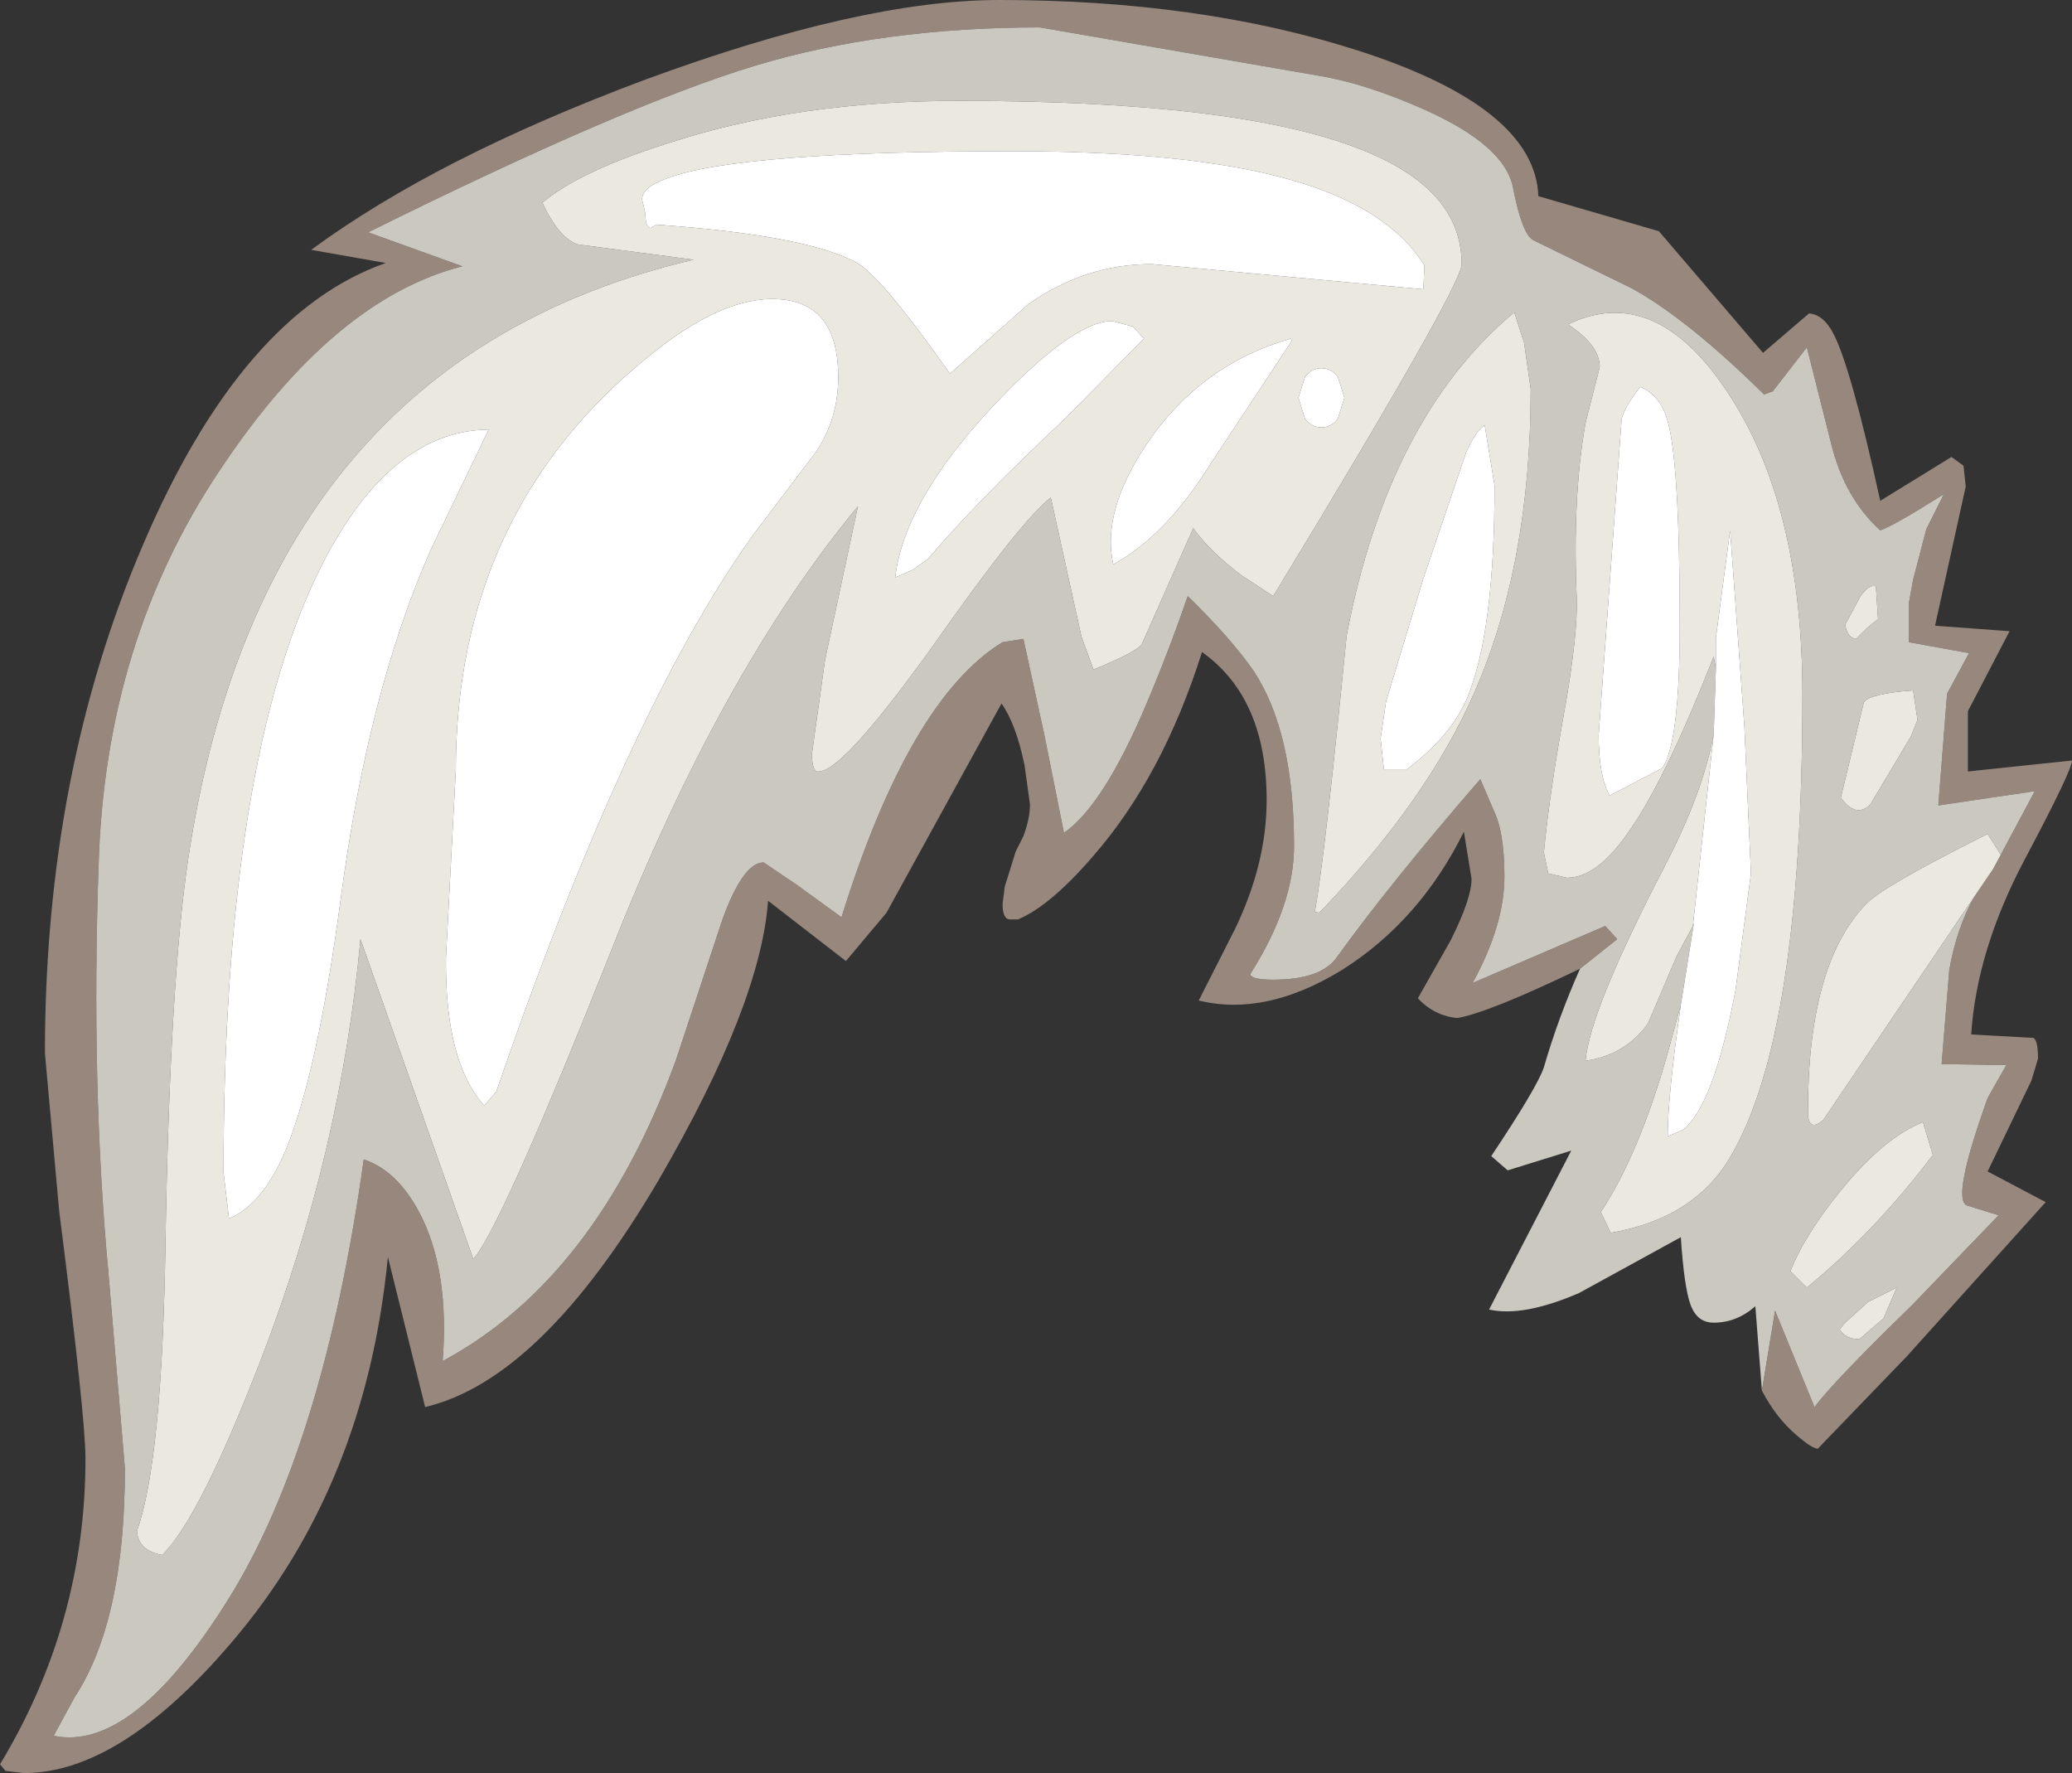 <?xml version="1.0" encoding="UTF-8" standalone="no"?>
<svg xmlns:ffdec="https://www.free-decompiler.com/flash" xmlns:xlink="http://www.w3.org/1999/xlink" ffdec:objectType="shape" height="80.9px" width="94.55px" xmlns="http://www.w3.org/2000/svg">
  <rect width="100%" height="100%" fill="#333333" stroke="none"/>
  <g transform="matrix(1.0, 0.0, 0.0, 1.0, 61.2, 51.6)">
    <path d="M30.1 -12.6 L31.65 -15.5 27.25 -14.85 27.65 -19.95 28.65 -21.8 25.9 -22.3 25.9 -24.05 26.1 -25.15 26.7 -27.45 27.5 -29.05 Q25.2 -27.6 24.6 -27.4 22.95 -28.9 22.35 -31.4 L21.25 -35.75 19.7 -33.75 19.3 -33.6 Q15.8 -37.05 13.25 -38.45 L8.75 -40.65 Q8.25 -40.95 7.85 -43.0 7.5 -44.95 3.8 -46.6 1.1 -47.8 -1.05 -48.15 L-13.75 -50.35 Q-20.95 -50.35 -26.75 -48.6 -32.7 -46.8 -44.4 -41.0 L-40.1 -39.45 Q-46.0 -37.95 -51.2 -30.1 -56.4 -22.3 -56.7 -12.15 -57.05 -2.05 -56.25 6.5 L-55.5 15.4 Q-55.5 22.35 -57.8 25.85 L-58.75 27.6 Q-55.15 28.35 -50.8 21.4 -46.45 14.45 -44.6 1.3 -42.95 1.85 -41.9 4.05 -40.7 6.6 -41.0 10.5 -34.0 6.75 -30.35 -3.25 L-28.25 -9.6 Q-27.3 -12.25 -26.35 -12.25 L-24.8 -11.2 -22.8 -9.75 Q-19.7 -19.7 -15.45 -22.3 L-14.5 -22.45 -13.55 -18.1 -12.65 -13.6 Q-10.85 -14.85 -8.9 -19.45 -7.9 -21.8 -7.0 -24.4 -5.05 -22.5 -4.0 -21.0 -2.15 -18.2 -2.15 -13.0 -2.15 -10.3 -4.15 -7.15 -4.1 -6.9 -3.1 -6.9 -1.0 -6.9 -0.25 -7.85 2.15 -11.2 6.35 -16.05 L6.95 -14.65 Q7.45 -13.65 7.45 -11.6 7.45 -9.4 6.0 -6.75 L12.05 -9.35 12.6 -8.75 10.9 -7.4 Q6.75 -5.4 5.3 -5.15 4.25 -5.25 3.5 -6.05 L5.0 -8.7 Q5.95 -10.6 5.95 -11.5 L5.6 -13.65 Q3.6 -9.6 0.05 -7.35 -3.45 -5.2 -6.5 -5.95 L-4.85 -9.2 Q-3.4 -12.2 -3.4 -15.1 -3.4 -19.75 -6.35 -21.85 -8.15 -16.15 -11.35 -12.5 -13.3 -10.25 -14.75 -9.65 L-15.15 -9.65 Q-15.45 -9.7 -15.45 -10.35 L-15.35 -11.15 -14.85 -12.75 -14.5 -13.45 Q-14.2 -14.25 -14.2 -14.9 L-14.45 -16.7 Q-14.85 -18.6 -15.5 -19.5 L-20.75 -9.95 -22.6 -7.75 -26.15 -10.5 Q-26.5 -5.75 -31.15 2.25 -36.5 11.35 -41.8 12.6 L-43.5 5.75 Q-44.5 16.15 -50.6 23.3 -55.7 29.3 -60.1 29.3 L-60.95 29.2 -61.2 28.9 Q-57.3 22.45 -57.3 14.95 -57.3 13.05 -58.5 3.65 L-59.15 -3.55 Q-59.15 -16.35 -54.65 -26.8 -50.15 -37.3 -43.6 -39.6 L-47.0 -40.2 Q-41.3 -44.4 -31.8 -47.95 -21.9 -51.6 -15.6 -51.6 -6.45 -51.6 0.75 -49.3 8.85 -46.7 9.0 -42.65 L14.5 -41.05 19.25 -35.5 21.35 -37.3 Q22.0 -37.25 22.45 -36.4 23.25 -34.9 24.6 -28.75 L27.85 -30.75 28.4 -30.35 28.5 -29.4 27.1 -23.05 30.5 -22.8 28.6 -19.15 28.6 -16.4 33.35 -16.9 Q33.35 -16.45 31.2 -12.4 29.0 -8.25 28.75 -4.4 L31.5 -4.25 Q31.8 -4.3 31.8 -3.3 L31.5 -2.3 29.5 1.85 32.15 3.25 25.8 10.3 21.75 14.5 Q21.5 14.5 20.8 13.9 19.85 13.1 19.2 11.85 L19.8 8.2 21.6 12.6 Q22.45 11.45 26.05 7.95 L30.0 3.85 28.55 3.4 Q27.85 3.1 29.5 -1.5 L30.35 -3.0 27.4 -3.05 27.75 -7.35 Q28.1 -9.3 28.9 -10.7 L29.75 -11.95 30.1 -12.6" fill="#97877d" fill-rule="evenodd" stroke="none"/>
    <path d="M10.9 -7.4 L12.6 -8.75 12.05 -9.35 6.0 -6.75 Q7.45 -9.4 7.45 -11.6 7.45 -13.65 6.95 -14.65 L6.35 -16.05 Q2.15 -11.2 -0.25 -7.85 -1.0 -6.9 -3.1 -6.9 -4.1 -6.9 -4.15 -7.15 -2.15 -10.3 -2.15 -13.0 -2.15 -18.2 -4.0 -21.0 -5.05 -22.5 -7.0 -24.4 -7.9 -21.8 -8.9 -19.45 -10.85 -14.85 -12.65 -13.6 L-13.55 -18.1 -14.5 -22.45 -15.45 -22.3 Q-19.7 -19.7 -22.8 -9.75 L-24.8 -11.2 -26.35 -12.25 Q-27.3 -12.25 -28.25 -9.6 L-30.35 -3.25 Q-34.0 6.75 -41.0 10.5 -40.7 6.6 -41.9 4.05 -42.95 1.85 -44.6 1.3 -46.45 14.45 -50.8 21.4 -55.15 28.35 -58.75 27.6 L-57.8 25.85 Q-55.5 22.35 -55.5 15.4 L-56.25 6.5 Q-57.05 -2.05 -56.7 -12.15 -56.4 -22.3 -51.2 -30.1 -46.0 -37.95 -40.1 -39.45 L-44.4 -41.0 Q-32.7 -46.8 -26.75 -48.6 -20.95 -50.35 -13.75 -50.35 L-1.05 -48.15 Q1.1 -47.8 3.8 -46.6 7.5 -44.95 7.85 -43.0 8.25 -40.95 8.75 -40.65 L13.25 -38.45 Q15.8 -37.05 19.3 -33.6 L19.7 -33.75 21.25 -35.75 22.35 -31.4 Q22.95 -28.9 24.6 -27.4 25.2 -27.6 27.5 -29.05 L26.7 -27.45 26.1 -25.15 25.9 -24.05 25.9 -22.3 28.65 -21.8 27.65 -19.95 27.25 -14.85 31.65 -15.5 30.1 -12.6 29.5 -13.55 Q24.7 -11.15 23.95 -10.35 21.3 -7.6 21.3 -0.9 21.3 0.1 22.0 -0.5 L28.9 -10.7 Q28.1 -9.3 27.75 -7.35 L27.4 -3.05 30.35 -3.0 29.5 -1.5 Q27.85 3.1 28.55 3.4 L30.0 3.85 26.05 7.95 Q22.45 11.45 21.6 12.6 L19.8 8.2 19.2 11.85 18.9 8.0 Q18.05 8.75 17.0 8.75 16.25 8.75 15.95 7.95 15.65 7.15 15.5 4.85 L10.85 7.4 Q8.3 8.5 6.75 8.15 L10.5 0.9 7.6 1.8 6.85 1.15 Q8.95 -2.0 9.25 -2.9 9.9 -5.15 10.9 -7.4 M5.5 -39.55 Q5.5 -43.0 0.85 -44.8 -4.75 -47.0 -17.4 -47.0 -24.75 -47.0 -30.6 -45.1 -34.75 -43.8 -36.45 -42.35 -35.7 -40.75 -34.85 -40.45 L-29.55 -39.75 Q-49.15 -35.15 -52.6 -12.5 -53.45 -6.85 -53.65 5.15 -53.8 15.05 -54.95 18.25 -54.9 19.15 -53.8 19.35 -52.1 17.7 -49.3 10.45 -45.65 1.0 -44.75 -8.75 L-39.6 5.85 Q-38.3 4.35 -33.3 -8.25 -28.3 -20.95 -22.05 -28.5 L-23.55 -21.5 -24.15 -17.2 Q-24.15 -16.55 -23.95 -16.4 L-23.8 -16.4 -23.6 -16.45 Q-22.35 -16.95 -18.65 -22.1 -14.65 -27.8 -13.25 -28.9 L-11.85 -22.55 -11.3 -21.05 Q-9.35 -21.85 -9.1 -22.2 L-6.75 -27.5 Q-6.0 -26.45 -4.55 -25.35 L-3.1 -24.4 Q5.5 -38.55 5.5 -39.55 M8.65 -33.85 L8.35 -35.95 7.9 -37.35 Q2.15 -32.55 0.25 -22.6 -0.75 -12.45 -1.2 -10.0 L-1.0 -9.95 Q3.95 -15.1 6.1 -20.05 8.65 -25.9 8.65 -33.85 M15.5 -5.75 L14.9 -3.55 Q13.6 1.05 11.85 3.7 L12.3 4.65 Q16.1 4.0 17.75 1.2 21.05 -4.35 21.05 -19.9 21.05 -28.6 17.6 -33.75 14.3 -38.7 10.35 -36.8 11.8 -35.85 11.8 -34.85 L11.15 -32.3 Q10.55 -28.9 10.75 -24.3 10.8 -22.75 10.25 -19.5 9.5 -15.4 9.25 -12.7 L9.45 -11.75 10.3 -11.55 Q11.65 -11.55 13.05 -13.55 14.75 -15.9 17.0 -21.65 L17.1 -21.1 17.0 -18.1 Q16.5 -15.4 14.75 -12.05 11.35 -5.5 11.15 -3.2 12.95 -3.45 14.0 -4.9 L15.3 -7.95 16.05 -9.35 16.1 -9.5 15.5 -5.75 M24.05 7.8 L23.0 8.75 22.75 9.05 Q23.0 9.5 23.65 9.5 L24.75 8.55 25.35 7.15 24.05 7.8 M20.5 6.4 L21.25 7.15 Q24.35 4.6 27.0 1.1 L26.55 -0.4 Q24.8 0.3 22.9 2.6 21.2 4.65 20.5 6.4 M24.0 -22.95 L24.5 -23.35 24.4 -24.85 Q24.1 -24.95 23.7 -24.4 L23.0 -23.1 Q23.05 -22.75 23.25 -22.55 23.4 -22.45 23.5 -22.45 L24.0 -22.95 M26.3 -18.75 L26.1 -20.1 Q24.1 -19.95 23.85 -19.55 L22.8 -15.2 Q23.5 -14.25 24.15 -14.9 L26.0 -18.0 26.3 -18.75" fill="#cbc8c0" fill-rule="evenodd" stroke="none"/>
    <path d="M28.9 -10.7 L22.0 -0.5 Q21.3 0.1 21.3 -0.9 21.3 -7.6 23.95 -10.35 24.7 -11.15 29.5 -13.55 L30.1 -12.6 29.75 -11.95 28.9 -10.7 M5.5 -39.55 Q5.5 -38.55 -3.1 -24.4 L-4.55 -25.35 Q-6.0 -26.45 -6.75 -27.5 L-9.1 -22.2 Q-9.35 -21.85 -11.3 -21.05 L-11.85 -22.55 -13.25 -28.9 Q-14.65 -27.8 -18.65 -22.1 -22.35 -16.95 -23.6 -16.45 L-23.8 -16.4 -23.95 -16.4 Q-24.15 -16.55 -24.15 -17.2 L-23.55 -21.5 -22.05 -28.5 Q-28.3 -20.95 -33.3 -8.25 -38.3 4.35 -39.6 5.85 L-44.75 -8.75 Q-45.65 1.0 -49.3 10.45 -52.1 17.7 -53.8 19.35 -54.9 19.15 -54.95 18.25 -53.8 15.05 -53.65 5.15 -53.45 -6.85 -52.6 -12.5 -49.15 -35.15 -29.55 -39.75 L-34.85 -40.45 Q-35.7 -40.75 -36.45 -42.35 -34.75 -43.8 -30.6 -45.1 -24.75 -47.0 -17.4 -47.0 -4.75 -47.0 0.85 -44.8 5.5 -43.0 5.5 -39.55 M6.55 -32.2 Q6.15 -31.95 5.7 -30.95 L3.75 -25.2 2.05 -19.6 1.8 -17.9 1.95 -16.5 3.0 -16.5 Q5.0 -18.0 5.75 -19.75 7.0 -22.75 7.0 -29.45 L6.55 -32.2 M3.75 -38.4 L3.8 -39.5 Q2.25 -41.95 -1.65 -43.2 -6.3 -44.7 -14.95 -44.7 -27.55 -44.7 -30.8 -43.45 -31.9 -43.05 -31.9 -42.5 L-31.75 -41.85 Q-31.75 -41.2 -31.5 -41.2 L-31.25 -41.35 Q-24.2 -40.85 -22.0 -39.55 -20.85 -38.8 -17.85 -34.55 L-14.3 -37.7 Q-11.7 -39.55 -8.65 -39.55 L3.75 -38.4 M8.65 -33.85 Q8.65 -25.9 6.1 -20.05 3.95 -15.1 -1.0 -9.95 L-1.2 -10.0 Q-0.75 -12.45 0.25 -22.6 2.15 -32.55 7.9 -37.35 L8.35 -35.95 8.65 -33.85 M14.85 -32.55 Q14.5 -33.6 13.65 -33.95 12.95 -33.05 12.8 -32.5 L11.75 -18.05 Q11.75 -16.2 12.25 -15.3 L14.65 -16.55 Q15.45 -17.7 15.45 -23.05 15.45 -30.75 14.85 -32.55 M17.1 -21.1 L17.0 -21.65 Q14.75 -15.9 13.05 -13.55 11.65 -11.55 10.3 -11.55 L9.45 -11.75 9.25 -12.7 Q9.5 -15.4 10.25 -19.5 10.8 -22.75 10.75 -24.3 10.55 -28.9 11.15 -32.3 L11.8 -34.85 Q11.8 -35.85 10.35 -36.8 14.3 -38.7 17.6 -33.75 21.05 -28.6 21.05 -19.9 21.05 -4.35 17.75 1.2 16.1 4.0 12.3 4.65 L11.85 3.7 Q13.6 1.05 14.9 -3.55 L15.5 -5.75 Q14.9 -1.55 14.9 0.25 L15.6 -0.05 Q17.0 -1.15 18.0 -6.45 L18.7 -11.75 18.4 -18.45 17.75 -27.4 17.1 -22.5 17.1 -21.1 M16.05 -9.35 L15.3 -7.95 14.0 -4.9 Q12.95 -3.45 11.15 -3.2 11.35 -5.5 14.75 -12.05 16.5 -15.4 17.0 -18.1 L16.05 -9.35 M26.3 -18.75 L26.0 -18.0 24.15 -14.9 Q23.5 -14.25 22.8 -15.2 L23.85 -19.55 Q24.1 -19.95 26.1 -20.1 L26.3 -18.75 M24.0 -22.95 L23.5 -22.45 Q23.4 -22.45 23.25 -22.55 23.05 -22.75 23.0 -23.1 L23.7 -24.4 Q24.1 -24.95 24.4 -24.85 L24.5 -23.35 24.0 -22.95 M20.5 6.4 Q21.2 4.65 22.9 2.6 24.8 0.3 26.55 -0.4 L27.0 1.1 Q24.35 4.6 21.25 7.15 L20.5 6.4 M24.05 7.8 L25.35 7.15 24.75 8.55 23.65 9.5 Q23.0 9.5 22.75 9.05 L23.0 8.75 24.05 7.8 M-23.95 -31.0 Q-22.95 -32.5 -22.95 -34.4 -22.95 -37.8 -25.7 -37.95 -28.25 -38.1 -31.65 -35.3 -40.4 -28.2 -40.4 -16.45 L-40.85 -7.9 Q-40.9 -3.15 -39.1 -1.15 L-38.55 -1.8 Q-32.6 -19.1 -26.9 -27.1 L-23.95 -31.0 M-2.25 -36.05 L-2.3 -36.15 Q-6.35 -35.0 -8.8 -31.45 -10.95 -28.3 -10.4 -25.85 -8.0 -27.15 -5.95 -30.45 L-2.25 -36.05 M-0.9 -32.1 Q-0.45 -32.1 -0.15 -32.5 L0.15 -33.45 -0.15 -34.4 Q-0.45 -34.8 -0.9 -34.8 -1.35 -34.8 -1.65 -34.4 L-1.95 -33.45 -1.65 -32.5 Q-1.35 -32.1 -0.9 -32.1 M-19.55 -25.6 L-18.85 -26.1 Q-16.6 -28.75 -12.65 -32.45 L-9.0 -36.15 -9.5 -36.7 -10.45 -36.95 Q-12.25 -36.95 -15.95 -33.0 -19.95 -28.7 -20.35 -25.25 L-19.55 -25.6 M-45.65 -10.6 Q-44.4 -20.05 -41.55 -26.5 L-38.9 -32.0 Q-43.75 -31.95 -47.0 -24.8 -51.0 -15.85 -51.0 1.9 L-50.75 4.0 Q-49.2 3.35 -48.15 0.85 -46.7 -2.7 -45.65 -10.6" fill="#ebe8e0" fill-rule="evenodd" stroke="none"/>
    <path d="M3.75 -38.4 L-8.65 -39.55 Q-11.7 -39.55 -14.3 -37.7 L-17.85 -34.55 Q-20.85 -38.8 -22.0 -39.55 -24.2 -40.85 -31.25 -41.35 L-31.5 -41.2 Q-31.75 -41.2 -31.75 -41.85 L-31.9 -42.5 Q-31.9 -43.05 -30.8 -43.45 -27.55 -44.7 -14.95 -44.7 -6.3 -44.7 -1.65 -43.2 2.25 -41.95 3.8 -39.5 L3.75 -38.4 M6.55 -32.2 L7.0 -29.45 Q7.0 -22.75 5.75 -19.75 5.0 -18.0 3.0 -16.5 L1.95 -16.5 1.8 -17.9 2.05 -19.6 3.75 -25.2 5.7 -30.95 Q6.15 -31.95 6.55 -32.2 M14.85 -32.55 Q15.45 -30.75 15.45 -23.05 15.45 -17.7 14.65 -16.55 L12.25 -15.3 Q11.75 -16.2 11.75 -18.05 L12.8 -32.5 Q12.95 -33.05 13.65 -33.95 14.5 -33.6 14.85 -32.55 M17.1 -21.1 L17.1 -22.5 17.75 -27.4 18.4 -18.45 18.7 -11.75 18.0 -6.45 Q17.0 -1.15 15.6 -0.05 L14.9 0.25 Q14.9 -1.55 15.5 -5.75 L16.1 -9.5 16.05 -9.35 17.0 -18.1 17.1 -21.1 M-45.65 -10.6 Q-46.7 -2.7 -48.15 0.85 -49.2 3.35 -50.75 4.0 L-51.0 1.9 Q-51.0 -15.85 -47.0 -24.8 -43.75 -31.95 -38.9 -32.0 L-41.55 -26.5 Q-44.4 -20.05 -45.65 -10.6 M-19.55 -25.6 L-20.35 -25.25 Q-19.95 -28.7 -15.95 -33.0 -12.25 -36.95 -10.45 -36.95 L-9.5 -36.7 -9.0 -36.15 -12.65 -32.45 Q-16.6 -28.75 -18.85 -26.1 L-19.55 -25.6 M-0.9 -32.1 Q-1.35 -32.1 -1.65 -32.5 L-1.95 -33.45 -1.65 -34.4 Q-1.35 -34.8 -0.9 -34.8 -0.45 -34.8 -0.15 -34.4 L0.15 -33.45 -0.15 -32.5 Q-0.45 -32.1 -0.9 -32.1 M-2.25 -36.05 L-5.95 -30.45 Q-8.0 -27.15 -10.4 -25.85 -10.95 -28.3 -8.8 -31.45 -6.35 -35.0 -2.3 -36.15 L-2.25 -36.05 M-23.95 -31.0 L-26.9 -27.1 Q-32.6 -19.1 -38.55 -1.8 L-39.1 -1.15 Q-40.9 -3.15 -40.85 -7.9 L-40.4 -16.45 Q-40.4 -28.2 -31.65 -35.3 -28.25 -38.1 -25.7 -37.95 -22.95 -37.8 -22.95 -34.4 -22.95 -32.5 -23.95 -31.0" fill="#ffffff" fill-rule="evenodd" stroke="none"/>
  </g>
</svg>
